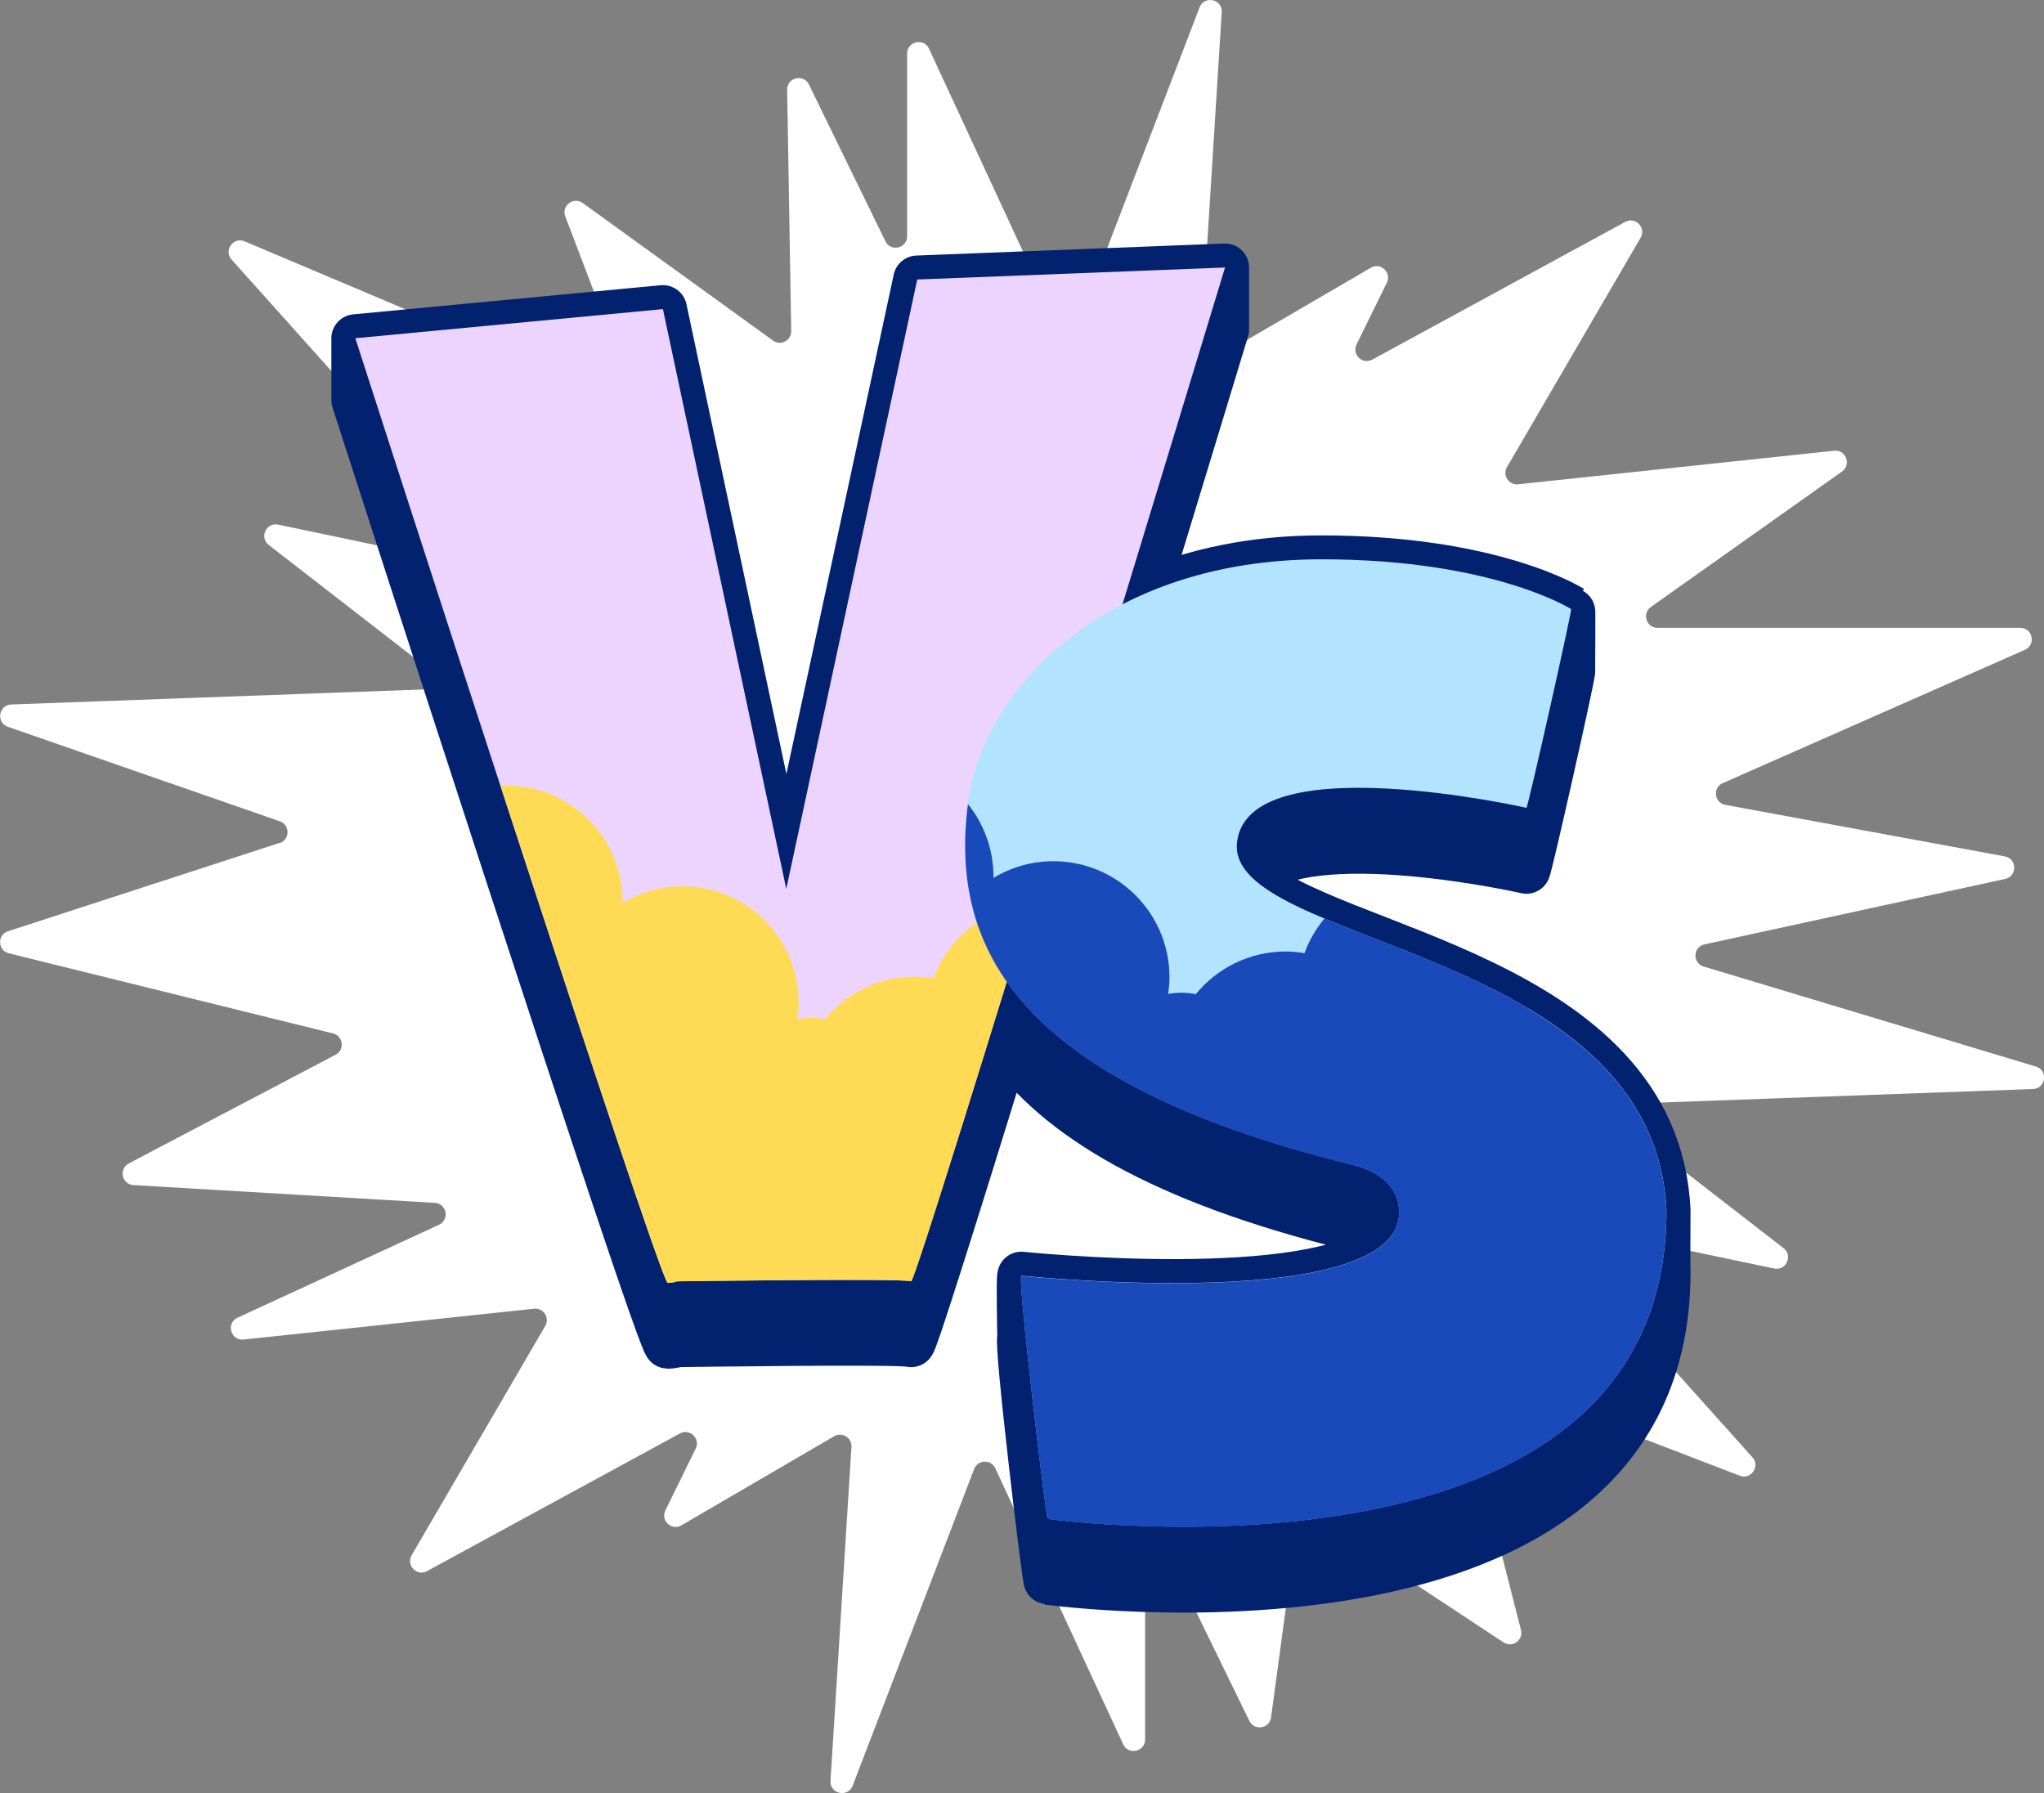 <?xml version="1.0" encoding="UTF-8"?>
<svg id="Layer_2" xmlns="http://www.w3.org/2000/svg" viewBox="0 0 297.63 261.09">
  <rect x="0" y="0" width="297.63" height="261.09" fill="#808080" stroke="none"/>
  <defs>
    <style>
      .cls-1 {
        fill: #1a49ba;
      }

      .cls-2 {
        fill: #fff;
      }

      .cls-3 {
        fill: #02216f;
        stroke: #02216f;
        stroke-linejoin: round;
        stroke-width: 7px;
      }

      .cls-4 {
        fill: #b3e4ff;
      }

      .cls-5 {
        fill: #edd4ff;
      }

      .cls-6 {
        fill: #ffda55;
      }
    </style>
  </defs>
  <g id="BACKGROUND_2">
    <g>
      <path class="cls-2" d="M40.7,122.74L1.17,135.6c-1.6.52-1.52,2.81.12,3.21l47.2,11.67c1.49.37,1.74,2.39.38,3.1l-30.12,15.83c-1.5.79-1.01,3.05.68,3.15l43.89,2.59c1.74.1,2.18,2.46.6,3.19l-29.33,13.53c-1.72.79-1,3.38.88,3.18l42.31-4.49c1.36-.14,2.31,1.32,1.62,2.5l-19.46,33.4c-.85,1.46.76,3.12,2.24,2.31l36.82-20.04c1.43-.78,3.02.74,2.3,2.21l-4.41,8.98c-.73,1.49.91,3.02,2.34,2.18l22.24-12.97c1.16-.67,2.59.21,2.51,1.55l-3.05,48.63c-.12,1.91,2.54,2.49,3.23.7l17.69-46.11c.53-1.38,2.46-1.44,3.08-.1l18.62,40.19c.75,1.63,3.19,1.09,3.19-.7v-26.59c0-1.77,2.4-2.33,3.17-.73l12.01,24.61c.73,1.49,2.94,1.13,3.16-.51l3.77-27.9c.17-1.22,1.55-1.85,2.58-1.17l27.5,18.15c1.28.84,2.92-.33,2.54-1.81l-9.03-35.34c-.34-1.31.95-2.46,2.22-1.97l38.67,14.85c1.64.63,3.02-1.37,1.84-2.68l-27.66-30.87c-1.08-1.2,0-3.08,1.59-2.75l29.24,6.13c1.74.36,2.77-1.87,1.37-2.96l-23.29-18.06c-1.23-.96-.6-2.93.96-2.99l58.65-2.13c1.89-.07,2.23-2.73.42-3.27l-48.38-14.56c-1.65-.5-1.56-2.87.13-3.23l43.78-9.53c1.78-.39,1.74-2.95-.05-3.28l-40.7-7.5c-1.62-.3-1.88-2.51-.37-3.17l43.99-19.41c1.65-.73,1.13-3.2-.67-3.2h-52.82c-1.63,0-2.3-2.09-.97-3.04l27.83-19.72c1.4-1,.57-3.21-1.14-3.03l-46.03,4.89c-1.36.14-2.31-1.32-1.62-2.5l19.46-33.4c.85-1.46-.76-3.12-2.24-2.31l-36.82,20.05c-1.43.78-3.02-.74-2.3-2.21l4.41-8.98c.73-1.49-.91-3.02-2.34-2.18l-22.24,12.97c-1.16.67-2.59-.21-2.51-1.55l3.05-48.63c.12-1.91-2.54-2.49-3.23-.7l-17.69,46.11c-.53,1.38-2.46,1.44-3.08.1l-18.62-40.19c-.75-1.63-3.19-1.09-3.19.7v26.59c0,1.77-2.4,2.33-3.17.73l-11.13-22.81c-.78-1.61-3.2-1.03-3.17.76l.59,35.14c.02,1.38-1.53,2.19-2.65,1.38l-27.71-20.03c-1.35-.97-3.13.4-2.54,1.95l9.22,24.19c.52,1.38-.86,2.71-2.21,2.14l-53.7-22.7c-1.64-.7-3.09,1.33-1.9,2.66l37.61,41.97c1.08,1.2,0,3.08-1.59,2.75l-29.24-6.13c-1.74-.36-2.77,1.87-1.37,2.96l23.29,18.06c1.23.96.6,2.93-.96,2.99l-59.82,2.18c-1.85.07-2.24,2.64-.49,3.25l39.6,13.76c1.51.53,1.49,2.67-.03,3.17Z"/>
      <path class="cls-3" d="M242.66,176.25c-1.6-33.94-49.93-37.89-60.52-48.64,8.46-8.14,40.13-.97,40.13-.97.21-.03,6.72-28.96,6.5-28.93,0,0,.07-9.01,0-9,0,0-11.4-7.25-36.35-7.25-9.96,0-18.57,1.9-25.76,5.03,6.71-21.99,11.72-38.53,11.72-38.53v-9l-44.82,1.75-19.07,88.73-17.96-84.42-44.78,4.24v9s44.32,137.54,45.48,137.54c.7,0,1.4-.23,1.4-.23,0,0,32.88-.47,34.05,0,.34,0,6.36-19.14,13.92-43.63,7.42,10.57,22.53,19.8,50.01,26.59,1.06.26,3.37.87,5.07,2.42-9.97,9.29-52.96,4.81-52.96,4.81-.19.16,0,9,0,9-.58.51,3.62,35.44,3.83,35.41,0,0,90.11,12.46,90.11-44.91-.05-1.15,0-7.03,0-9Z"/>
      <g>
        <path class="cls-5" d="M51.75,49.25l44.78-4.24,17.96,84.42,19.07-88.73,44.82-1.75s-44.77,147.62-45.71,147.62c-1.17-.47-34.05,0-34.05,0,0,0-.7.23-1.4.23-1.17,0-45.48-137.54-45.48-137.54Z"/>
        <path class="cls-4" d="M228.77,88.7c.21-.03-6.29,28.91-6.5,28.93,0,0-40.48-9.16-42.14,4.98-1.79,15.23,60.7,14.97,62.53,53.64,0,57.38-90.11,44.91-90.11,44.91-.21.03-4.41-34.9-3.83-35.41,0,0,56.36,5.88,54.99-9.77-.41-4.7-5.37-6.03-7.09-6.46-48.5-11.99-58.48-31.53-55.65-52.74,2.23-16.74,20.27-35.34,51.46-35.34,24.95,0,36.35,7.25,36.35,7.25Z"/>
        <path class="cls-6" d="M135.95,142.45c-.89-.15-1.81-.24-2.74-.24-5.28,0-9.99,2.42-13.09,6.21-.68-.13-1.39-.21-2.11-.21-.65,0-1.29.07-1.91.18.11-.79.19-1.6.19-2.42,0-9.34-7.57-16.91-16.91-16.91-3.2,0-6.18.9-8.73,2.45,0-.07.01-.13.01-.2,0-9.34-7.57-16.91-16.91-16.91-.29,0-.58.02-.87.03,4.93,15.1,9.95,30.44,14.15,43.08,5.69,17.12,9.86,29.3,10.2,29.3.7,0,1.4-.23,1.4-.23,0,0,32.88-.47,34.05,0,.15,0,1.52-4.07,3.68-10.83,3.25-10.18,8.31-26.47,13.8-44.34-6.58.65-12.04,5.06-14.22,11.06Z"/>
        <path class="cls-1" d="M222.57,146.87c-9.76-5.81-21.18-9.53-29.72-13.12-1.23,1.49-2.23,3.18-2.9,5.04-.89-.15-1.81-.24-2.74-.24-5.28,0-9.99,2.42-13.09,6.21-.68-.13-1.39-.21-2.11-.21-.65,0-1.29.07-1.91.18.11-.79.19-1.6.19-2.42,0-9.34-7.57-16.91-16.91-16.91-3.2,0-6.18.9-8.73,2.45,0-.07.01-.13.01-.2,0-4-1.4-7.68-3.72-10.57-2.71,21.1,7.38,40.52,55.63,52.46.01,0,.03,0,.04.01,1.72.42,6.67,1.75,7.09,6.46,1.38,15.65-54.99,9.77-54.99,9.77-.58.51,3.62,35.44,3.83,35.41,0,0,90.11,12.46,90.11-44.91-.66-14.08-9.37-22.99-20.09-29.38Z"/>
      </g>
    </g>
  </g>
</svg>